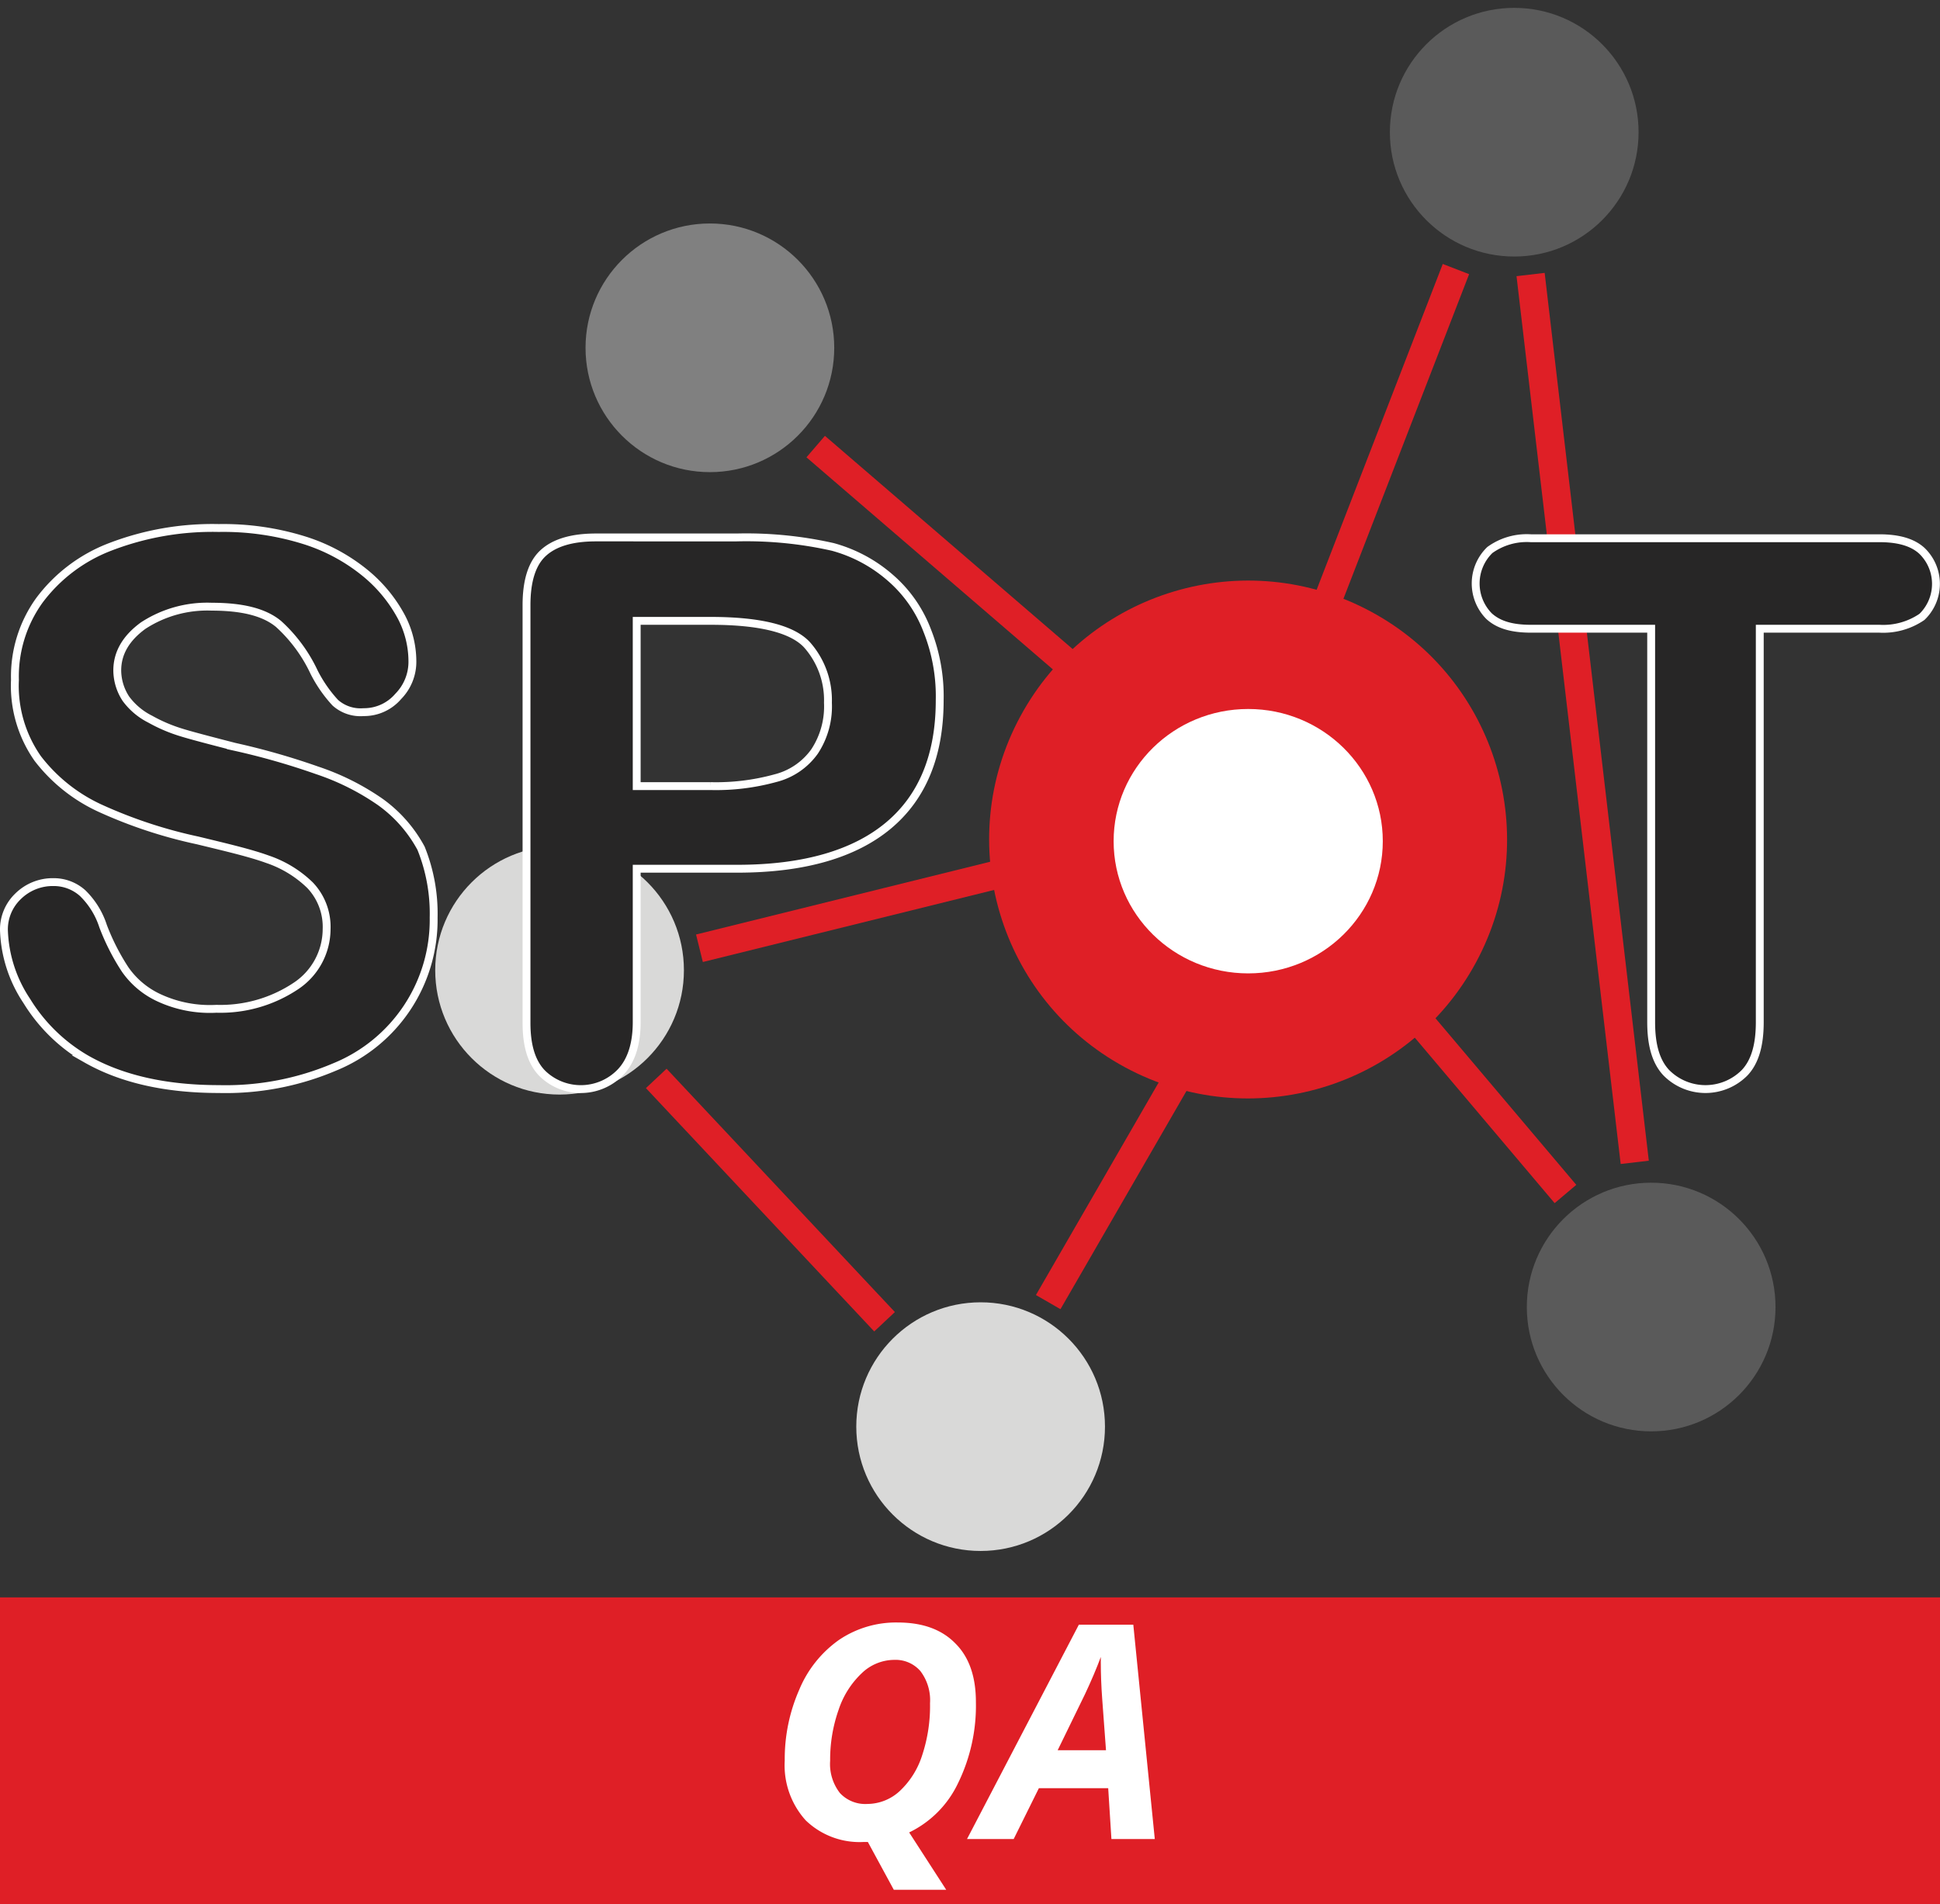 <svg id="Layer_1" data-name="Layer 1" xmlns="http://www.w3.org/2000/svg" viewBox="0 0 246.5 242"><rect x="0" y="0" width="246.5" height="242" fill="#333333" stroke="none"/><defs><style>.cls-1{fill:#5a5a5a;}.cls-2{fill:gray;}.cls-3{fill:#d9d9d8;}.cls-4{fill:#272626;stroke:#fff;stroke-miterlimit:10;}.cls-5{fill:#df1f26;}.cls-6{fill:#fff;}</style></defs><title>Artboard 1</title><g id="Layer_1-2" data-name="Layer 1-2"><circle class="cls-1" cx="192.4" cy="16.8" r="15.8"/><circle class="cls-2" cx="90.2" cy="44.2" r="15.8"/><circle class="cls-1" cx="209.8" cy="166.1" r="15.8"/><circle class="cls-3" cx="124.6" cy="181.3" r="15.8"/><circle class="cls-3" cx="71.1" cy="123.3" r="15.8"/><path class="cls-4" d="M55.1,116.6a20.19,20.19,0,0,1-12.6,19,35.32,35.32,0,0,1-14.7,2.8c-6.8,0-12.4-1.3-16.8-3.8a21.54,21.54,0,0,1-7.6-7.4,17.16,17.16,0,0,1-2.9-9,5.82,5.82,0,0,1,1.8-4.3,6.27,6.27,0,0,1,4.5-1.8,5.49,5.49,0,0,1,3.7,1.4,10.25,10.25,0,0,1,2.6,4.2,28.48,28.48,0,0,0,2.8,5.5,10.69,10.69,0,0,0,4.3,3.6,15.37,15.37,0,0,0,7.3,1.4,17.26,17.26,0,0,0,10.1-2.9,8.7,8.7,0,0,0,3.9-7.2,7.68,7.68,0,0,0-2.1-5.6,14.33,14.33,0,0,0-5.4-3.3c-2.2-.8-5.2-1.5-8.9-2.4a60.11,60.11,0,0,1-12.4-4.1,21.06,21.06,0,0,1-7.9-6.3,16.09,16.09,0,0,1-2.9-10A16.55,16.55,0,0,1,5,76.3a20.22,20.22,0,0,1,9-6.8,36.18,36.18,0,0,1,13.8-2.4,34.49,34.49,0,0,1,11,1.6,23.16,23.16,0,0,1,7.7,4.2A18.44,18.44,0,0,1,51,78.4,12.22,12.22,0,0,1,52.4,84a6.27,6.27,0,0,1-1.8,4.5,5.71,5.71,0,0,1-4.4,2,4.8,4.8,0,0,1-3.6-1.2,17,17,0,0,1-2.7-3.9,19.34,19.34,0,0,0-4.5-6.1c-1.8-1.5-4.6-2.2-8.5-2.2a14.88,14.88,0,0,0-8.7,2.4q-3.3,2.4-3.3,5.7A6.63,6.63,0,0,0,16,88.8a8.64,8.64,0,0,0,3.1,2.6,20,20,0,0,0,4,1.7c1.3.4,3.6,1,6.7,1.8a90.51,90.51,0,0,1,10.5,3,31.54,31.54,0,0,1,8,4,17.35,17.35,0,0,1,5.2,5.9A22.15,22.15,0,0,1,55.1,116.6Z"/><path class="cls-4" d="M93.7,110.4H80.9v19.5c0,2.8-.7,4.9-2,6.3a7,7,0,0,1-9.9.3l-.2-.2c-1.3-1.4-1.9-3.5-1.9-6.3V76.9q0-4.65,2.1-6.6c1.4-1.3,3.6-2,6.7-2H93.6a50,50,0,0,1,12.2,1.2,18.46,18.46,0,0,1,7.3,3.9,16.67,16.67,0,0,1,4.7,6.7,22.63,22.63,0,0,1,1.6,8.9c0,7-2.2,12.3-6.5,15.9S102.2,110.4,93.7,110.4ZM90.3,78.9H80.9v21h9.4a28.37,28.37,0,0,0,8.2-1,8.72,8.72,0,0,0,5-3.4,10.39,10.39,0,0,0,1.7-6.2,10.59,10.59,0,0,0-2.7-7.4C100.6,79.9,96.5,78.9,90.3,78.9Z"/><rect class="cls-5" x="154.64" y="53.77" width="45.9" height="3.6" transform="matrix(0.36, -0.93, 0.93, 0.36, 61.12, 200.69)"/><rect class="cls-5" x="117.92" y="49.39" width="3.6" height="42.4" transform="translate(-11.89 115.27) rotate(-49.28)"/><rect class="cls-5" x="88.3" y="114" width="39.2" height="3.6" transform="translate(-24.66 29.31) rotate(-13.9)"/><rect class="cls-5" x="96.09" y="131.3" width="3.6" height="42.4" transform="translate(-77.84 108.26) rotate(-43.17)"/><rect class="cls-5" x="124.91" y="149.34" width="33.1" height="3.6" transform="translate(-60.16 198.08) rotate(-60)"/><rect class="cls-5" x="187.91" y="126.6" width="3.6" height="28.5" transform="translate(-46.1 155.72) rotate(-40.2)"/><rect class="cls-5" x="199.3" y="34.5" width="3.6" height="113.6" transform="translate(-9.27 24.05) rotate(-6.69)"/><path class="cls-4" d="M238.8,79.9H223.6v50c0,2.9-.6,5-1.9,6.4a7,7,0,0,1-9.9.1l-.1-.1c-1.3-1.4-1.9-3.5-1.9-6.4v-50H194.5c-2.4,0-4.1-.5-5.3-1.6a5.92,5.92,0,0,1,.1-8.4,8,8,0,0,1,5.2-1.5h44.3c2.4,0,4.2.5,5.4,1.6a5.83,5.83,0,0,1,.2,8.2l-.2.2A8.7,8.7,0,0,1,238.8,79.9Z"/><circle class="cls-5" cx="158.59" cy="106.7" r="32.9" transform="translate(-10.67 195.5) rotate(-61.62)"/><ellipse class="cls-6" cx="158.6" cy="106.9" rx="17.1" ry="16.8"/></g><rect class="cls-5" y="203" width="246.5" height="39"/><path class="cls-6" d="M124,216.3a22.4,22.4,0,0,1-2.27,10.31,13.23,13.23,0,0,1-6.21,6.26l4.71,7.29h-6.66l-3.3-6.08h-.48a9.86,9.86,0,0,1-7.41-2.74,10.43,10.43,0,0,1-2.67-7.6,21.87,21.87,0,0,1,1.84-9,14.59,14.59,0,0,1,5.06-6.34,12.93,12.93,0,0,1,7.46-2.21q4.74,0,7.33,2.67C123.15,210.6,124,213.1,124,216.3Zm-10.39-5.36a6,6,0,0,0-4.12,1.7,11.25,11.25,0,0,0-2.94,4.66,19,19,0,0,0-1.07,6.44,6,6,0,0,0,1.24,4.12,4.39,4.39,0,0,0,3.48,1.39,6.1,6.1,0,0,0,4.09-1.61,10.58,10.58,0,0,0,2.88-4.57,19.86,19.86,0,0,0,1-6.62,6.1,6.1,0,0,0-1.21-4.07A4.17,4.17,0,0,0,113.63,210.94Z"/><path class="cls-6" d="M140.81,227.25H132l-3.2,6.46h-5.93l14.21-27.24H144l2.73,27.24h-5.51Zm-.28-4.83-.48-6.49c-.12-1.62-.18-3.18-.18-4.69v-.67c-.55,1.48-1.22,3.05-2,4.71l-3.48,7.14Z"/></svg>
